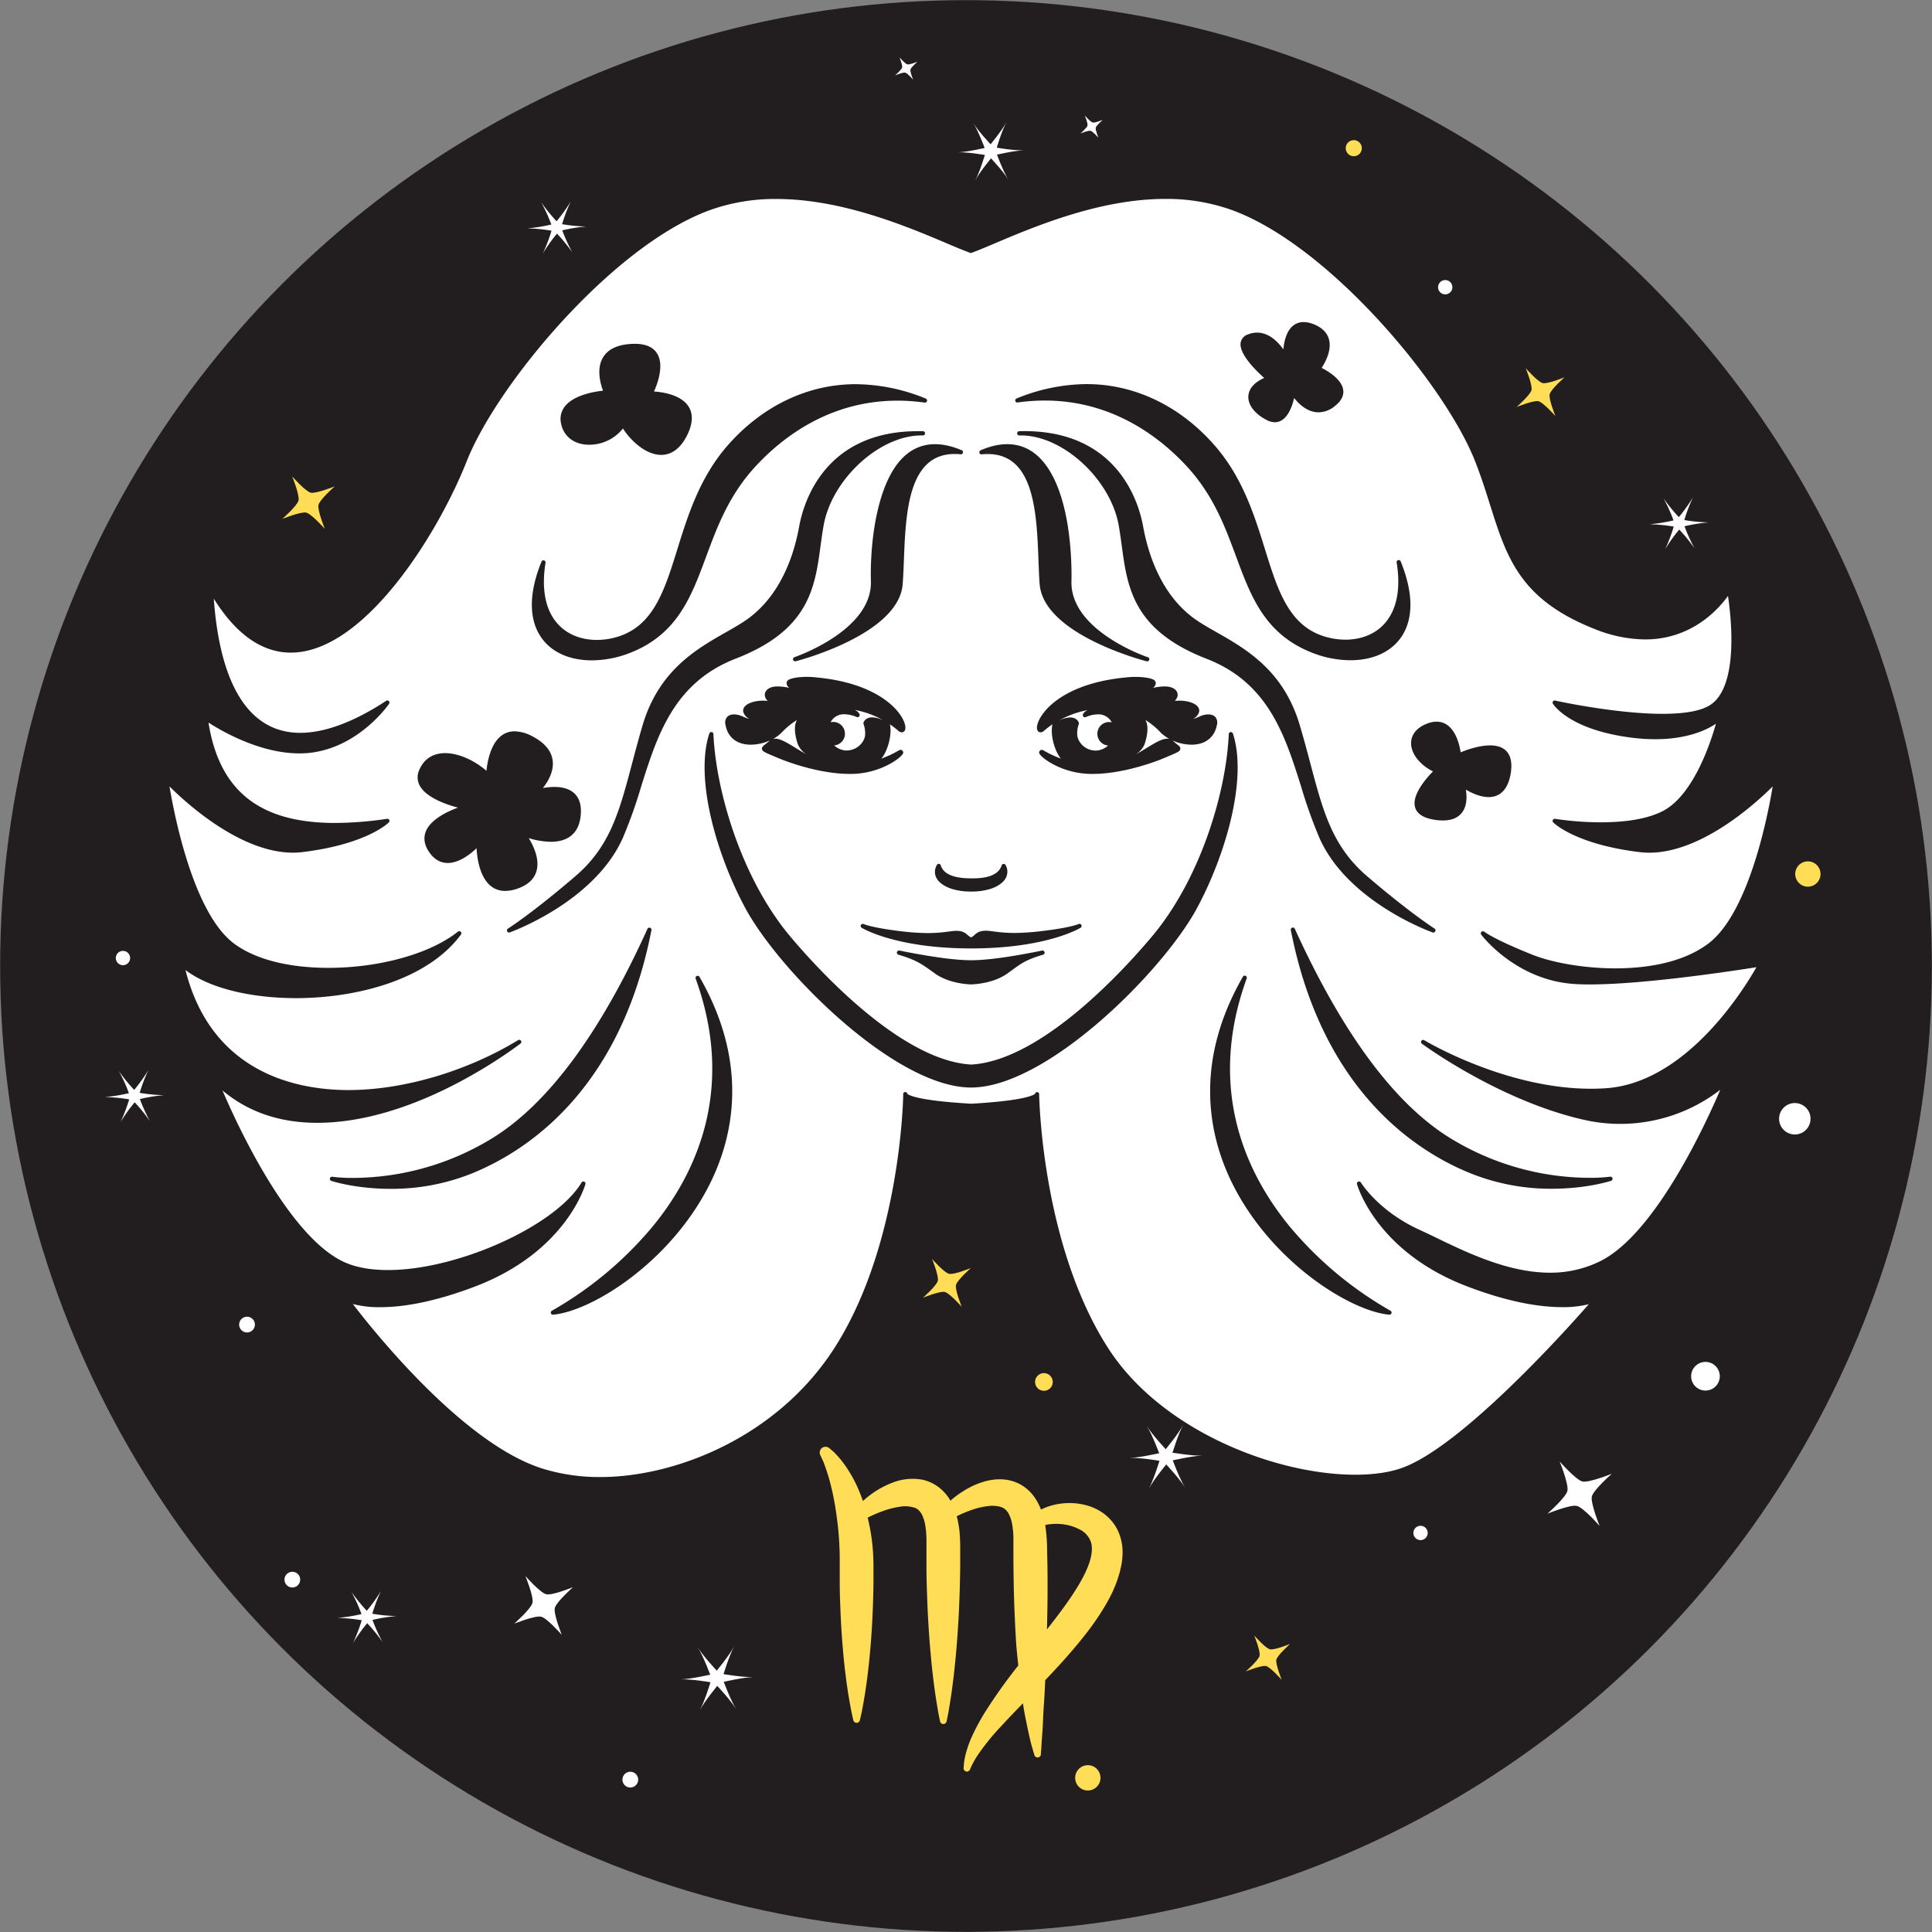 <svg xmlns="http://www.w3.org/2000/svg" viewBox="0 0 832.1 832.1"><rect x="0" y="0" width="832.1" height="832.1" fill="#808080" stroke="none"/><defs><style>.cls-1{fill:#221e1f;}.cls-2{fill:#FFDD57;}.cls-2,.cls-3,.cls-4{fill-rule:evenodd;}.cls-3{fill:#fff;}.cls-4,.cls-5{fill:#FFDD57;}</style></defs><title>Element 6</title><g id="Ebene_2" data-name="Ebene 2"><g id="Layer_3" data-name="Layer 3"><circle class="cls-1" cx="416.05" cy="416.05" r="415.99"/><path class="cls-2" d="M783.27,373.56a5.45,5.45,0,1,1-7.5-1.76A5.45,5.45,0,0,1,783.27,373.56Z"/><path class="cls-2" d="M473.15,762.83a5.45,5.45,0,1,1-7.5-1.76A5.45,5.45,0,0,1,473.15,762.83Z"/><path class="cls-3" d="M679.1,648.58c-2.82-.66-12.64,3.35-12.64,3.35s8-7,8.62-9.84-3.34-12.64-3.34-12.64,7,8,9.83,8.62,12.64-3.34,12.64-3.34-8,7-8.62,9.83,3.35,12.64,3.35,12.64-7-8-9.84-8.62Z"/><path class="cls-4" d="M131.89,220.78c-2.3-.54-10.31,2.73-10.31,2.73s6.49-5.71,7-8-2.73-10.31-2.73-10.31,5.72,6.49,8,7,10.31-2.73,10.31-2.73-6.49,5.72-7,8,2.73,10.32,2.73,10.32-5.72-6.5-8-7Z"/><path class="cls-4" d="M545.27,717.56c-1.95-.45-8.69,2.3-8.69,2.3s5.47-4.81,5.92-6.75-2.3-8.69-2.3-8.69,4.82,5.47,6.76,5.92,8.68-2.3,8.68-2.3-5.46,4.82-5.92,6.76,2.3,8.68,2.3,8.68-4.81-5.46-6.75-5.92Z"/><path class="cls-3" d="M155.79,697.83a71.07,71.07,0,0,0-10.43-1,71.48,71.48,0,0,0,10.34-1.66,70.46,70.46,0,0,0-4.33-9.54,71.55,71.55,0,0,0,6.61,8.12,70.52,70.52,0,0,0,6.09-8.52,71.81,71.81,0,0,0-3.73,9.79,70,70,0,0,0,10.43,1,70.94,70.94,0,0,0-10.34,1.67,69.7,69.7,0,0,0,4.33,9.54,71.05,71.05,0,0,0-6.61-8.13,70.23,70.23,0,0,0-6.09,8.52,71.87,71.87,0,0,0,3.73-9.78Z"/><path class="cls-3" d="M720.87,226.8a70,70,0,0,0-10.43-1,70.94,70.94,0,0,0,10.34-1.67,69.23,69.23,0,0,0-4.33-9.53,71.55,71.55,0,0,0,6.61,8.12,69.36,69.36,0,0,0,6.09-8.52,69.84,69.84,0,0,0-3.72,9.79,71.41,71.41,0,0,0,10.42,1,69.77,69.77,0,0,0-10.34,1.67,71.14,71.14,0,0,0,4.33,9.53,71.55,71.55,0,0,0-6.61-8.12,71.72,71.72,0,0,0-6.09,8.52,70.4,70.4,0,0,0,3.73-9.79Z"/><path class="cls-3" d="M237.53,99.36a70.89,70.89,0,0,0-10.43-1,70.51,70.51,0,0,0,10.35-1.66,71.62,71.62,0,0,0-4.34-9.54,72,72,0,0,0,6.61,8.13,70.6,70.6,0,0,0,6.1-8.53,70.4,70.4,0,0,0-3.73,9.79,70.87,70.87,0,0,0,10.42,1,70.28,70.28,0,0,0-10.34,1.66,71.62,71.62,0,0,0,4.34,9.54,69.16,69.16,0,0,0-6.62-8.12,70.82,70.82,0,0,0-6.09,8.52,70.4,70.4,0,0,0,3.73-9.79Z"/><path class="cls-3" d="M55.61,473.49a71.44,71.44,0,0,0-10.43-1,69.51,69.51,0,0,0,10.34-1.67,69.79,69.79,0,0,0-4.33-9.53,71.55,71.55,0,0,0,6.61,8.12,69.36,69.36,0,0,0,6.09-8.52,71.81,71.81,0,0,0-3.73,9.79,70.31,70.31,0,0,0,10.43,1,71.21,71.21,0,0,0-10.34,1.67,70.56,70.56,0,0,0,4.33,9.53A71.55,71.55,0,0,0,58,474.76a70.52,70.52,0,0,0-6.09,8.52,71.81,71.81,0,0,0,3.73-9.79Z"/><path class="cls-3" d="M499.37,629.16s-8-1.4-12.83-1.25c4.86-.15,12.75-2.09,12.73-2s-2.78-7.61-5.34-11.74c2.56,4.13,8.19,10,8.14,10s5.21-6.2,7.5-10.49c-2.29,4.29-4.56,12.09-4.59,12s8,1.4,12.83,1.25c-4.85.15-12.75,2.09-12.72,2.05s2.77,7.61,5.33,11.74c-2.56-4.13-8.18-10-8.14-10s-5.2,6.21-7.5,10.49c2.3-4.28,4.57-12.09,4.59-12.05Z"/><path class="cls-3" d="M306,724.53s-8-1.4-12.83-1.24c4.85-.16,12.75-2.09,12.73-2s-2.78-7.61-5.34-11.74c2.56,4.13,8.19,10,8.14,10s5.2-6.21,7.5-10.49c-2.3,4.28-4.57,12.08-4.59,12s8,1.4,12.83,1.24c-4.85.16-12.75,2.09-12.73,2.05s2.78,7.61,5.34,11.74c-2.56-4.13-8.19-10-8.14-10s-5.2,6.21-7.5,10.49c2.3-4.28,4.57-12.08,4.59-12.05Z"/><path class="cls-3" d="M274.35,764.69a3.39,3.39,0,1,1-4.66-1.1A3.39,3.39,0,0,1,274.35,764.69Z"/><path class="cls-3" d="M128.79,678.57a3.38,3.38,0,1,1-4.66-1.1A3.38,3.38,0,0,1,128.79,678.57Z"/><path class="cls-3" d="M109.27,568.7a3.39,3.39,0,1,1-4.66-1.09A3.4,3.4,0,0,1,109.27,568.7Z"/><path class="cls-3" d="M778.77,478.28a6.77,6.77,0,1,1-9.32-2.19A6.77,6.77,0,0,1,778.77,478.28Z"/><path class="cls-2" d="M452.84,593.2a3.8,3.8,0,1,1-5.23-1.23A3.79,3.79,0,0,1,452.84,593.2Z"/><path class="cls-3" d="M233,696.3c-2.57-.61-11.51,3-11.51,3s7.25-6.38,7.85-9-3.05-11.51-3.05-11.51,6.38,7.25,9,7.85,11.5-3.05,11.5-3.05-7.24,6.38-7.84,9,3,11.51,3,11.51-6.38-7.24-8.95-7.84Z"/><path class="cls-4" d="M662.6,172.8c-2.1-.49-9.39,2.49-9.39,2.49s5.91-5.21,6.4-7.3-2.48-9.39-2.48-9.39,5.2,5.91,7.3,6.4,9.39-2.49,9.39-2.49-5.91,5.21-6.4,7.31,2.49,9.39,2.49,9.39-5.21-5.91-7.31-6.41Z"/><path class="cls-4" d="M406.91,556.44c-2.1-.49-9.39,2.48-9.39,2.48s5.91-5.2,6.4-7.3-2.48-9.39-2.48-9.39,5.2,5.91,7.3,6.4,9.39-2.48,9.39-2.48-5.91,5.2-6.4,7.3,2.48,9.39,2.48,9.39-5.2-5.91-7.3-6.4Z"/><path class="cls-3" d="M424.18,66.74s-7.26-1.28-11.68-1.14c4.42-.14,11.61-1.9,11.59-1.87s-2.53-6.92-4.86-10.68c2.33,3.76,7.45,9.1,7.41,9.1s4.73-5.65,6.83-9.55c-2.1,3.9-4.16,11-4.18,11s7.26,1.28,11.68,1.14c-4.42.14-11.61,1.9-11.59,1.86s2.53,6.93,4.86,10.69c-2.33-3.76-7.45-9.1-7.41-9.1s-4.74,5.65-6.83,9.55c2.09-3.9,4.16-11,4.18-11Z"/><path class="cls-3" d="M625.07,122.08a3.08,3.08,0,1,1-4.24-1A3.08,3.08,0,0,1,625.07,122.08Z"/><path class="cls-3" d="M55.58,411a3.08,3.08,0,1,1-4.24-1A3.09,3.09,0,0,1,55.58,411Z"/><path class="cls-3" d="M614.44,658.61a3.08,3.08,0,1,1-4.24-1A3.08,3.08,0,0,1,614.44,658.61Z"/><path class="cls-3" d="M739.78,589.49a6.17,6.17,0,1,1-8.49-2A6.16,6.16,0,0,1,739.78,589.49Z"/><path class="cls-2" d="M586,62a3.46,3.46,0,1,1-4.76-1.12A3.45,3.45,0,0,1,586,62Z"/><path class="cls-3" d="M389.9,31.29c-1-.23-4.35,1.15-4.35,1.15s2.74-2.41,3-3.38-1.15-4.34-1.15-4.34,2.41,2.73,3.38,3,4.35-1.15,4.35-1.15-2.74,2.41-3,3.38,1.15,4.34,1.15,4.34-2.4-2.73-3.37-3Z"/><path class="cls-3" d="M469.72,56.33c-1-.23-4.35,1.15-4.35,1.15s2.74-2.41,3-3.38-1.15-4.34-1.15-4.34,2.4,2.73,3.37,3,4.35-1.15,4.35-1.15-2.74,2.41-3,3.38,1.15,4.34,1.15,4.34-2.4-2.74-3.37-3Z"/><path class="cls-3" d="M499.72,315.32a16.33,16.33,0,0,0,3.95,2.94c-2.37-.59-5.53,1.27-9.63,3.78-1.48.9-3.1,1.89-4.85,2.86a9.51,9.51,0,0,0,3.78-4.41c1.52-4.47,1.62-8.39.33-10.41A31.81,31.81,0,0,1,499.72,315.32Zm-129.49-7.55a.9.9,0,0,1-.32.92.92.92,0,0,1-1,.11,13.61,13.61,0,0,0-5.18-1.17,6.37,6.37,0,0,0-6,3.44,5.41,5.41,0,0,1,1.21-.14,5.07,5.07,0,0,1,.34,10.12,8,8,0,0,0,5.28,2.19c5.09-.08,8-4.13,8.05-6.89a11.8,11.8,0,0,0-.68-4.54.94.94,0,0,1,0-.64c0-.09.72-2.21,3.74-2.21a11.79,11.79,0,0,1,4.83,1.3,39.69,39.69,0,0,0-12.32-4.5C369.83,306.57,370.17,307.49,370.23,307.77Zm-36.35,10.37c2.27,0,5.08,1.72,8.64,3.9,1.46.9,3.07,1.88,4.81,2.84a9.41,9.41,0,0,1-3.73-4.4c-1.52-4.48-1.62-8.39-.34-10.39a31.94,31.94,0,0,0-6.4,5.22,16.3,16.3,0,0,1-4,3A4.34,4.34,0,0,1,333.88,318.14Zm355.41,225a48.13,48.13,0,0,1-21.76,5c-17.83,0-35.63-8.61-48.63-14.9-2.63-1.27-5.08-2.46-7.34-3.48-17.85-8.08-25.38-20.36-25.45-20.48a.92.92,0,0,0-1.67.7c.08.29,8.09,29,47.3,44,15.67,6,29.52,9,41.15,9a45.73,45.73,0,0,0,11.39-1.26c-10.5,12-55.57,62-80.9,70.66-5.35,1.84-12,2.77-19.66,2.77-34.47,0-83.41-19-106.22-54.17-28.51-44-29.89-107-29.94-109.58a.76.76,0,0,0,0-.16h0l0-.21a.9.9,0,0,0-1-.65.92.92,0,0,0-.76.69c-.29.33-3.31,2.9-27.47,4.3-23.84-1.38-27.16-3.88-27.54-4.28a.91.91,0,0,0-.78-.74.9.9,0,0,0-1,.68,1.24,1.24,0,0,0,0,.27c0,2.66-1.42,65.71-29.89,109.69-24.7,38.1-68.28,55.16-100.51,55.16a82.27,82.27,0,0,1-25.38-3.77c-34-10.95-72.53-59.34-81.26-70.75A44.74,44.74,0,0,0,163.67,563c11.62,0,25.47-3,41.16-9,39.22-15,47.22-43.74,47.3-44a.92.92,0,0,0-.53-1.07.9.9,0,0,0-1.13.37C239.25,528,197.19,547,167.13,547c-8,0-14.68-1.31-19.85-3.89-23.8-11.89-45.58-59.69-51.46-73.46,11,9.26,24.69,13.94,40.8,13.94h0c38.74,0,76.86-26.14,87.61-34.16a.91.91,0,0,0-1-1.5c-22.14,13.49-49.49,21.55-73.15,21.55-21.52,0-58.86-6.8-70.2-51.69,10,7.61,27.54,12.1,47.76,12.1,24.49,0,56-7.2,70.89-27.39a.91.91,0,0,0-1.3-1.25c-11.84,9.48-33.74,15.6-55.78,15.6-17.31,0-31.8-3.76-40.81-10.59C83,392.87,74.91,350.09,73,338.7c6.93,6.92,30.39,28.54,53.19,28.54a33.76,33.76,0,0,0,4-.24c27.54-3.34,36.9-12.41,37.28-12.79a.91.91,0,0,0,.17-1.06.89.89,0,0,0-.94-.49,156.46,156.46,0,0,1-22.42,1.78c-32.43,0-49.79-13.75-54.49-43.23,5.33,3.45,22,13.27,39.11,13.27,1.34,0,2.66-.06,3.93-.18,21.64-2.06,34.62-21,34.75-21.19a.91.91,0,0,0-1.26-1.27c-13.64,9-26.42,13.79-37,13.79-21.68,0-34.52-20-37.24-57.78,9.64,15.42,20.8,23.23,33.2,23.23,31.41,0,63.14-50.61,75.77-82.51,13-32.86,62.64-92.72,104.68-108.07a83.2,83.2,0,0,1,28.71-4.8c28.17,0,56.29,11.89,73.09,19,4,1.71,7.53,3.18,10.29,4.19a.94.94,0,0,0,.62,0c2.78-1,6.3-2.5,10.37-4.22,16.8-7.1,44.9-19,73.05-19a83.43,83.43,0,0,1,28.73,4.8c42,15.35,91.7,75.21,104.68,108.07,2.62,6.64,4.6,12.9,6.52,19,7.19,22.72,12.87,40.67,45,53.36a59.24,59.24,0,0,0,21.72,4.5c20.48,0,32-13.52,35.72-18.75,1.29,8.59,4.82,38.66-7.53,46.9-3.88,2.58-10.84,3.89-20.69,3.89-20.29,0-46-5.65-46.24-5.71a.93.93,0,0,0-.94.36.92.92,0,0,0,0,1c.28.46,7.2,11.29,34.08,14.64a78.26,78.26,0,0,0,9.95.64c14.24,0,22.53-4.2,26.18-6.67-2.19,7.81-9.68,31-23.1,37.73-6.26,3.14-15.19,4.73-26.52,4.73a133.22,133.22,0,0,1-19.66-1.49.92.92,0,0,0-.8,1.55c.39.38,9.74,9.45,37.28,12.79a33.8,33.8,0,0,0,4.06.24c22.78,0,46.25-21.61,53.18-28.54-1.87,11.4-10,54.17-27.6,67.59-11.72,8.9-28.34,10.77-40.22,10.77-12.78,0-26.81-2.32-35.76-5.92-16.28-6.49-20.61-9.83-20.65-9.86a.91.91,0,0,0-1.2.06.9.9,0,0,0-.1,1.19c.14.2,14.76,19.56,40,21.25,2,.14,4.31.2,6.82.2,23.73,0,62.79-6,71.7-7.42-4.93,8.74-30,50-65.14,52.15-2,.12-4.05.19-6.1.19-37.1,0-71.54-20.73-71.88-20.94a.91.91,0,0,0-1,1.5c.33.25,33.14,24.47,69.65,32.78a70.51,70.51,0,0,0,58.91-12.89C735.22,482.68,713.28,531.16,689.29,543.14ZM617.85,399.93c-.11-.06-10.49-6.65-29.13-22.62-14.88-12.78-18.85-27.74-24.34-48.44-1.39-5.24-2.83-10.66-4.57-16.53-7-23.61-23.07-32.77-36-40.13-3.17-1.8-6.16-3.5-8.66-5.24-11.59-8-19.5-22-22.86-40.47-1.77-9.75-10.92-42-53.39-40.78a.92.92,0,0,0,.05,1.83h0c18.27-.54,39.25,18.55,42.87,38.71.53,3,.93,6,1.33,8.9,2.41,17.85,4.91,36.32,36.51,48.57,26.6,10.3,33.77,33,40.71,55a205,205,0,0,0,8,22.39c12.41,27.59,48.29,40.35,48.65,40.47a.79.79,0,0,0,.3.05.91.91,0,0,0,.82-.51A.92.92,0,0,0,617.85,399.93ZM505,318.92a20.25,20.25,0,0,0,8.15,1.81c6,0,10-3.15,11-8.64a3.76,3.76,0,0,0-.66-3.21c-1.29-1.53-4.15-1.58-7.11-.17a11,11,0,0,1-2.6.9,4.62,4.62,0,0,0,2.69-3.13,2.71,2.71,0,0,0-.67-2.2c-1.29-1.52-4.37-2.51-7.83-2.51a16.61,16.61,0,0,0-2,.12,4.25,4.25,0,0,0,1.22-2.24,2.89,2.89,0,0,0-.62-2.2c-1-1.2-2.64-1.81-5-1.81a25.23,25.23,0,0,0-5,.62,2.63,2.63,0,0,0,1.22-2.07,1.82,1.82,0,0,0-1.23-1.57c-2.13-1-7.29-1.38-11.86-.83-29.36,2.84-38.31,17.18-38.09,21.81.07,1.33.88,1.81,1.56,1.81a2.39,2.39,0,0,0,1.54-.71,38.19,38.19,0,0,1,3.58-2.75.75.75,0,0,0-.05.16c-1.06,5.33,1.64,12.44,3.7,14.61a45.15,45.15,0,0,1-7.3-3.41,1.82,1.82,0,0,0-.94-.35,1.28,1.28,0,0,0-.72.25,1.16,1.16,0,0,0-.39,1.16c.56,1.88,9.75,8.83,22.21,8.95h.9c11.07,0,24.09-3.94,31.87-7.33l1.85-.79c2.91-1.26,3.79-1.64,3.91-2.6s-.53-1.35-1.43-2.06c-.45-.36-1-.81-1.67-1.42Zm-39.59,80.65a.91.91,0,0,0,.33-1.21.93.93,0,0,0-1.21-.38s-3.2,1.52-15.6,3a104.5,104.5,0,0,1-12.09.84,65.06,65.06,0,0,1-8.78-.64l-1.62-.2c-4.29-.5-5.55.68-6.71,1.7a6.58,6.58,0,0,1-1.48,1.06,6.64,6.64,0,0,1-1.46-1c-1.17-1-2.42-2.21-6.7-1.71l-1.62.2a64.93,64.93,0,0,1-8.78.64,104.5,104.5,0,0,1-12.09-.84C375.27,399.51,372,398,372,398a.91.91,0,0,0-.88,1.59c.6.36,15,8.89,47.17,8.89S464.84,399.93,465.43,399.57Zm-15.64,10.26a.94.94,0,0,0-.79-.44,9.93,9.93,0,0,0-1.43.27c-12.91,2.59-22.77,3.91-29.31,3.91s-16.45-1.32-29.57-3.91a10,10,0,0,0-1.48-.27.94.94,0,0,0-.78.44.92.92,0,0,0,.52,1.35c7.62,2.23,10,4,14.43,7.15l1.29.94c6.49,4.64,15.5,4.7,15.59,4.7s9.15-.06,15.64-4.7l2-1.44c4-2.93,6.19-4.54,13.39-6.65a.9.9,0,0,0,.59-.55A.94.94,0,0,0,449.79,409.83Zm-118.2-90.94-.28.24c-.65.61-1.23,1.07-1.68,1.43-.9.71-1.55,1.22-1.44,2.06s1,1.34,4,2.61L334,326c7.78,3.38,20.8,7.32,31.88,7.32h.88c12.47-.12,21.66-7.07,22.22-8.95a1.15,1.15,0,0,0-.39-1.16,1.36,1.36,0,0,0-.74-.25,1.78,1.78,0,0,0-.95.36,46.19,46.19,0,0,1-7.34,3.43c2.06-2.14,4.79-9.27,3.77-14.63l0-.14a38.66,38.66,0,0,1,3.51,2.72,2.43,2.43,0,0,0,1.55.71c.68,0,1.49-.48,1.56-1.82.22-4.62-8.72-19-38.08-21.8-4.6-.56-9.74-.18-11.86.83a1.85,1.85,0,0,0-1.25,1.57,2.67,2.67,0,0,0,1.22,2.06,25.87,25.87,0,0,0-5-.61c-2.33,0-4,.61-4.95,1.83a2.9,2.9,0,0,0-.62,2.18,4.32,4.32,0,0,0,1.22,2.24,16.45,16.45,0,0,0-2-.12c-3.45,0-6.53,1-7.84,2.5a2.7,2.7,0,0,0-.69,2.25,4.66,4.66,0,0,0,2.72,3.09,10.91,10.91,0,0,1-2.64-.9c-2.94-1.42-5.81-1.36-7.09.18a3.71,3.71,0,0,0-.64,3.19c.94,5.5,4.93,8.65,10.94,8.65A20.33,20.33,0,0,0,331.59,318.89Zm276.17.9c-.15,4.62,3.68,9.6,9.45,12.45-2.6,2.62-9.33,10.08-7.7,15.52.81,2.73,3.51,4.5,8,5.25a23.72,23.72,0,0,0,3.94.36c3.82,0,6.62-1.18,8.33-3.51,2.23-3,2-7.21,1.58-9.77,2.23,1.32,6.08,3.21,9.82,3.21,3.53,0,8-1.73,9.45-9.93.73-4.26.21-7.48-1.55-9.57-1.55-1.83-4-2.76-7.26-2.76-4.88,0-10.37,2-12.71,3-.52-3.53-2.68-13.22-10.38-13.22a11,11,0,0,0-3.61.66C610.5,313.12,607.88,316.06,607.76,319.79Zm-63.26-157c-4.21,1.86-6.61,4.58-6.82,7.76-.24,3.78,2.68,7.64,7.82,10.31a7.87,7.87,0,0,0,3.55,1h0c5.28,0,7.52-6.82,8.34-10.44,1.86,2.36,5.6,6.17,10.52,6.17a11.39,11.39,0,0,0,7.14-2.79c2.64-2.11,3.81-4.4,3.49-6.82-.61-4.7-6.83-8.28-9.31-9.53,1.4-2.11,4.48-7.47,3.16-12.31-.79-2.89-3-5.07-6.55-6.49-4-1.58-7.28-1.13-9.58,1.25-2.44,2.53-3.25,6.72-3.5,9.57-2.08-2.91-6-7.22-11.36-7.22a10.4,10.4,0,0,0-3.82.76,4.59,4.59,0,0,0-3.22,3.56C533.55,152.55,541.37,160,544.5,162.8Zm-107.21,9.9a.91.91,0,0,0,1,.66,82.82,82.82,0,0,1,11.69-.84c28.56,0,48.74,15.09,60.65,27.76s16.9,26.32,21.83,39.59c6.41,17.28,12.46,33.6,33.29,41.5a45.4,45.4,0,0,0,15.88,3c9.78,0,17.59-3.6,22-10.13,3.66-5.42,6.56-15.46-.35-32.45a.9.9,0,0,0-1.09-.53.91.91,0,0,0-.65,1c1.82,11.07.15,20-4.83,25.9-4,4.74-10.14,7.35-17.22,7.35a30.58,30.58,0,0,1-7.18-.87c-16.9-4.06-21.8-19.83-27.48-38.09-4.55-14.63-9.71-31.22-22-45.07C508,174.71,488.54,165.43,468,165.43a80.48,80.48,0,0,0-30.16,6.19A.9.9,0,0,0,437.29,172.7ZM421.82,195a.89.89,0,0,0,1,.68,25.86,25.86,0,0,1,2.6-.13c20.1,0,21.07,25.45,21.85,45.9.13,3.63.26,7.06.5,10.13,1.67,21.51,44.27,32.78,46.09,33.25a.83.83,0,0,0,.22,0,.91.91,0,0,0,.29-1.78C494,283,461,271.71,461.47,250.46c.16-6.4.23-39-13.48-53.05-6.54-6.71-15.27-7.91-25.64-3.48A.91.91,0,0,0,421.82,195ZM405.18,372.71a.9.9,0,0,0-1.66-.17,5.69,5.69,0,0,0-.48,5c1.3,3.25,5.33,4.81,7,5.33a27.46,27.46,0,0,0,8.22,1.11,27.13,27.13,0,0,0,8.2-1.11c1.67-.51,5.69-2.06,7-5.31a5.72,5.72,0,0,0-.37-5,.91.91,0,0,0-1.67.14c-1.19,3.72-5.35,5.6-12.37,5.6h-.9C410.69,378.29,406.32,376.41,405.18,372.71ZM388.54,197.42c-10.65,10.94-13.9,35.41-13.44,53,.51,21.24-32.59,32.5-32.92,32.61a.91.91,0,0,0,.28,1.78.85.85,0,0,0,.23,0c1.82-.47,44.46-11.74,46.09-33.25.24-3.1.38-6.57.52-10.24.8-20.4,1.8-45.79,21.83-45.79a25.86,25.86,0,0,1,2.6.13.89.89,0,0,0,1-.68.91.91,0,0,0-.52-1.06C403.81,189.5,395.09,190.71,388.54,197.42Zm-146.9-15.06c1.09,5.67,5.74,9.19,12.12,9.19a18.59,18.59,0,0,0,14.54-7c3.08,4.85,9.58,11.37,16.51,11.37,3.28,0,7.93-1.58,11.43-9.09,2.18-4.71,2.29-8.66.32-11.74-3.32-5.2-11.55-6.26-14.88-6.47,1.4-3.12,4.47-11.18,1.38-16.28-1.89-3.12-5.58-4.55-11.25-4.21-5.93.34-10,2.3-12.09,5.82-3,5-1,11.64,0,14.32-3.38.35-12.53,1.75-16.46,6.8A8.69,8.69,0,0,0,241.64,182.36Zm-8.73,91.91c4.4,6.54,12.22,10.14,22,10.14a45.77,45.77,0,0,0,15.88-3c20.81-7.89,26.86-24.2,33.26-41.46,4.93-13.29,10-27,21.86-39.63s32-27.76,60.64-27.76a83.06,83.06,0,0,1,11.7.84.92.92,0,0,0,1-.66.9.9,0,0,0-.54-1.08,80.66,80.66,0,0,0-30.18-6.19c-20.53,0-40,9.27-54.9,26.11-12.22,13.84-17.38,30.43-21.93,45.06-5.68,18.27-10.58,34-27.46,38.1a30.66,30.66,0,0,1-7.19.87c-7.08,0-13.19-2.6-17.22-7.34-5-5.87-6.67-14.83-4.87-25.91a.89.89,0,0,0-.65-1,.91.91,0,0,0-1.09.53C226.35,258.81,229.26,268.84,232.91,274.27ZM217.66,383.71a15.51,15.51,0,0,0,4.81-.85c4.6-1.5,7.47-4,8.54-7.51,1.6-5.21-1.31-11.17-3.28-14.38a33.73,33.73,0,0,0,9.5,1.58c7.58,0,12-3.78,12.83-10.93.48-4.06-.26-7.22-2.18-9.39s-5-3.3-9.14-3.3a28.84,28.84,0,0,0-4.92.47c2.06-2.58,4.88-7.12,4.19-12-.59-4.17-3.61-7.68-9-10.42a16.48,16.48,0,0,0-7.33-2c-9.55,0-11.69,12.17-12.16,17-5.41-4.66-12.2-7.61-17.76-7.61-5.29,0-9.16,2.51-11.18,7.24a7.46,7.46,0,0,0,.19,6.74c2.81,5.24,11.62,8.21,16.47,9.49-4.34,1.57-11.79,5-13.88,10.34-1,2.66-.66,5.46,1.15,8.3,2.17,3.45,5,5.2,8.33,5.2,5,0,10-4,12.41-6.37.2,3.74,1.11,11.24,5.2,15.44A9.67,9.67,0,0,0,217.66,383.71Zm50.5-22.62a203.91,203.91,0,0,0,8-22.4c6.93-22,14.1-44.67,40.66-55C348.48,271.46,351,253,353.41,235.11c.39-2.91.8-5.92,1.33-8.86,3.61-20.16,24.62-39.2,42.82-38.71h0a.92.92,0,0,0,.05-1.83l-2.37,0c-40.43,0-49.24,31.24-51,40.81C340.92,244.94,333,258.94,321.42,267c-2.5,1.74-5.49,3.45-8.66,5.25-12.94,7.36-29,16.52-36,40.12-1.72,5.83-3.14,11.21-4.52,16.41-5.48,20.76-9.45,35.76-24.39,48.56-18.64,16-29,22.56-29.09,22.62a.91.91,0,0,0,.49,1.68.79.79,0,0,0,.3-.05C219.87,401.44,255.7,388.68,268.16,361.09Zm12.42,39.48a.91.91,0,0,0-.62-1,.92.92,0,0,0-1.11.49c-20.16,44.52-42.33,74.66-65.9,89.58a115.47,115.47,0,0,1-60.86,17.68h0a69.19,69.19,0,0,1-9-.49.89.89,0,0,0-1,.7.9.9,0,0,0,.6,1.07c.43.14,10.62,3.43,25.58,3.43a93,93,0,0,0,34-6.25C225.62,496.57,266.92,470.71,280.58,400.57Zm20.69,20.16a.93.93,0,0,0-1.18-.37.92.92,0,0,0-.47,1.14c17.43,48.11-.29,84.4-18.22,106.37a158.3,158.3,0,0,1-43.68,36.64.91.91,0,0,0,.42,1.72h.08c16.4-1.49,49.6-21.89,66.75-54.86C315.45,491.22,323.31,459.15,301.27,420.73Zm214.26-29.59c12-22.24,21.94-55.27,15.48-75.23a1,1,0,0,0-1-.62.92.92,0,0,0-.79.87c-1,24.17-11.75,61.72-32.93,87-10.48,12.54-47.08,53.6-78,55.34-30.89-1.73-67.57-42.8-78.08-55.34-21.12-25.29-31.88-62.84-32.94-87a.91.91,0,0,0-.78-.87,1,1,0,0,0-1,.62c-6.45,19.92,3.52,53,15.53,75.23,14.62,27.13,64.54,77.25,97.21,77.25S500.91,418.27,515.53,391.14Zm39.62,136.73c-17.94-22-35.67-58.26-18.24-106.37a.91.91,0,0,0-1.65-.77c-22,38.42-14.15,70.49-3.67,90.64,17.16,33,50.36,53.37,66.76,54.86h.08a.91.91,0,0,0,.42-1.72A158.38,158.38,0,0,1,555.15,527.87Zm139.34-20.38a.92.92,0,0,0-1-.7,68.74,68.74,0,0,1-9,.49,115.34,115.34,0,0,1-60.82-17.68c-23.52-14.87-45.71-45-66-89.58a.91.91,0,0,0-1.72.55c13.71,70.18,55,96,78.41,105.17a92.94,92.94,0,0,0,34,6.25c14.94,0,25.12-3.29,25.55-3.43A.9.9,0,0,0,694.49,507.49ZM460.89,309c3,0,3.72,2.12,3.74,2.21a.94.94,0,0,1,0,.64,11.58,11.58,0,0,0-.68,4.54c.08,2.76,2.95,6.81,7.94,6.89h0a8.09,8.09,0,0,0,5.36-2.19,5.07,5.07,0,0,1,.36-10.12,5.34,5.34,0,0,1,1.21.14,6.4,6.4,0,0,0-6-3.44,13.39,13.39,0,0,0-5.17,1.17.91.91,0,0,1-1.28-1c.07-.28.4-1.21,2.05-2a39.8,39.8,0,0,0-12.48,4.57A12.14,12.14,0,0,1,460.89,309Z"/><path class="cls-5" d="M483.47,667.38a21.84,21.84,0,0,0-2.3-8.73,19.88,19.88,0,0,0-5.6-6.63,22.89,22.89,0,0,0-6.7-3.42,27.71,27.71,0,0,0-11.92-1,26,26,0,0,0-8.59,2.57,27.46,27.46,0,0,0-2.28-4.53,18.63,18.63,0,0,0-6.59-6.3,18.35,18.35,0,0,0-8.18-2.21,24.58,24.58,0,0,0-6.91.82,35.3,35.3,0,0,0-9.85,4.49,39.46,39.46,0,0,0-5.2,3.9,19.43,19.43,0,0,0-4.35-5.24,18.06,18.06,0,0,0-7.57-3.77,23.47,23.47,0,0,0-13,1.23,39.32,39.32,0,0,0-12.77,7.93c-.84-2.42-1.77-4.7-2.73-6.8a59.13,59.13,0,0,0-4-7.15,44.55,44.55,0,0,0-3.86-5.1c-.62-.69-1.17-1.29-1.67-1.8s-.89-.78-1.23-1.08l-1.05-.88a2.49,2.49,0,0,0-3.85,2.95l.57,1.24c.18.39.44.9.69,1.46s.42,1.16.69,1.83c.51,1.37,1.11,3.16,1.7,5.17s1.18,4.34,1.73,6.89,1.06,5.32,1.48,8.28.82,6.09,1.08,9.33.42,6.58.46,9.93c0,1.76,0,3.54,0,5.32s0,3.69,0,5.55c0,3.7.12,7.4.27,11.05s.31,7.23.56,10.7c.46,6.94,1.1,13.42,1.81,19s1.49,10.18,2.13,13.42c.28,1.62.6,2.89.77,3.76l.32,1.33a1.44,1.44,0,0,0,2.81,0s.11-.46.31-1.33.49-2.14.78-3.76c.63-3.24,1.42-7.87,2.12-13.42s1.35-12,1.81-19c.25-3.47.42-7.06.56-10.7s.23-7.35.28-11.05c0-1.86,0-3.71,0-5.55s0-3.65-.1-5.68a84.22,84.22,0,0,0-1.26-11.4c-.32-1.83-.71-3.62-1.14-5.35l.72-.37a54.24,54.24,0,0,1,5.59-2.38,36.54,36.54,0,0,1,7.21-1.9,13.35,13.35,0,0,1,6.88.43,5,5,0,0,1,2,1.48,7.77,7.77,0,0,1,1.49,2.64c.94,2.25,1.32,5.62,1.43,9.12,0,4,0,8.06,0,12.12s.12,8.33.27,12.43.31,8.13.56,12c.46,7.8,1.1,15.09,1.81,21.34s1.49,11.45,2.13,15.09c.28,1.82.6,3.26.77,4.23l.32,1.5a1.42,1.42,0,0,0,1.11,1.11,1.45,1.45,0,0,0,1.7-1.11s.11-.52.31-1.5.5-2.41.78-4.23c.63-3.64,1.42-8.85,2.12-15.09s1.35-13.54,1.81-21.34c.25-3.91.42-7.94.56-12s.23-8.26.28-12.43c0-2.08,0-4.16,0-6.23v-3.11c0-1-.08-2.27-.12-3.39a44.7,44.7,0,0,0-.9-7.07c-.13-.64-.3-1.29-.48-1.94l.18-.1a55.35,55.35,0,0,1,6.19-2.61,32.9,32.9,0,0,1,7.92-1.76c2.73-.2,5.27.31,6.56,1.46a6.3,6.3,0,0,1,1.77,2.41,14.91,14.91,0,0,1,1.26,4.11c.19.77.22,1.7.36,2.55s.11,1.85.18,2.78c0,2.12,0,4.26,0,6.42,0,4.55.05,9.16.13,13.77s.23,9.23.43,13.77.41,9,.73,13.33c.25,2.78.53,5.49.82,8.13a227.27,227.27,0,0,0-14.45,20.3,94.76,94.76,0,0,0-5,9.16,50.51,50.51,0,0,0-2.92,7.62,31,31,0,0,0-1.05,5.22c-.08,1.23-.13,1.88-.13,1.88a1.41,1.41,0,0,0,2.69.69l.07-.16.69-1.52a41.23,41.23,0,0,1,2.3-4.1,99.67,99.67,0,0,1,10.7-13.24c2.72-3,5.81-6.17,9.1-9.57.44,3.21,1.06,6.19,1.6,8.82.54,2.81,1.13,5.24,1.58,7.24s1,3.58,1.26,4.65l.51,1.64a1.42,1.42,0,0,0,2.77-.33v-.13s0-.57.11-1.65.15-2.62.31-4.67.35-4.48.46-7.28.28-5.94.53-9.4c.17-2.78.33-5.75.46-8.85,2.66-2.79,5.36-5.68,8.07-8.7,3.25-3.63,6.48-7.44,9.59-11.44a112.38,112.38,0,0,0,8.65-12.76c.64-1.14,1.28-2.27,1.87-3.46.3-.6.59-1.15.88-1.79l.85-2,.42-1,.3-.82.61-1.64,0-.11.12-.31.07-.25.15-.5.3-1a17.9,17.9,0,0,0,.51-2A29.46,29.46,0,0,0,483.47,667.38Zm-14.13,5.11a10.36,10.36,0,0,1-.44,1.29l-.42,1.14-.69,1.61-.35.81-.32.62-.64,1.27-.75,1.37c-.49.94-1.06,1.87-1.62,2.81-2.3,3.74-4.92,7.55-7.75,11.29-1.76,2.37-3.6,4.73-5.44,7.08q.07-3,.14-6.1c.1-4.55.12-9.16.12-13.78s-.06-9.22-.2-13.76a75.27,75.27,0,0,0-.81-11.32l.6-.14a23.61,23.61,0,0,1,6.46-.25,21.06,21.06,0,0,1,7.65,2.23A9.54,9.54,0,0,1,469.8,664C470.54,666.09,470.42,669.05,469.34,672.49Z"/></g></g></svg>
